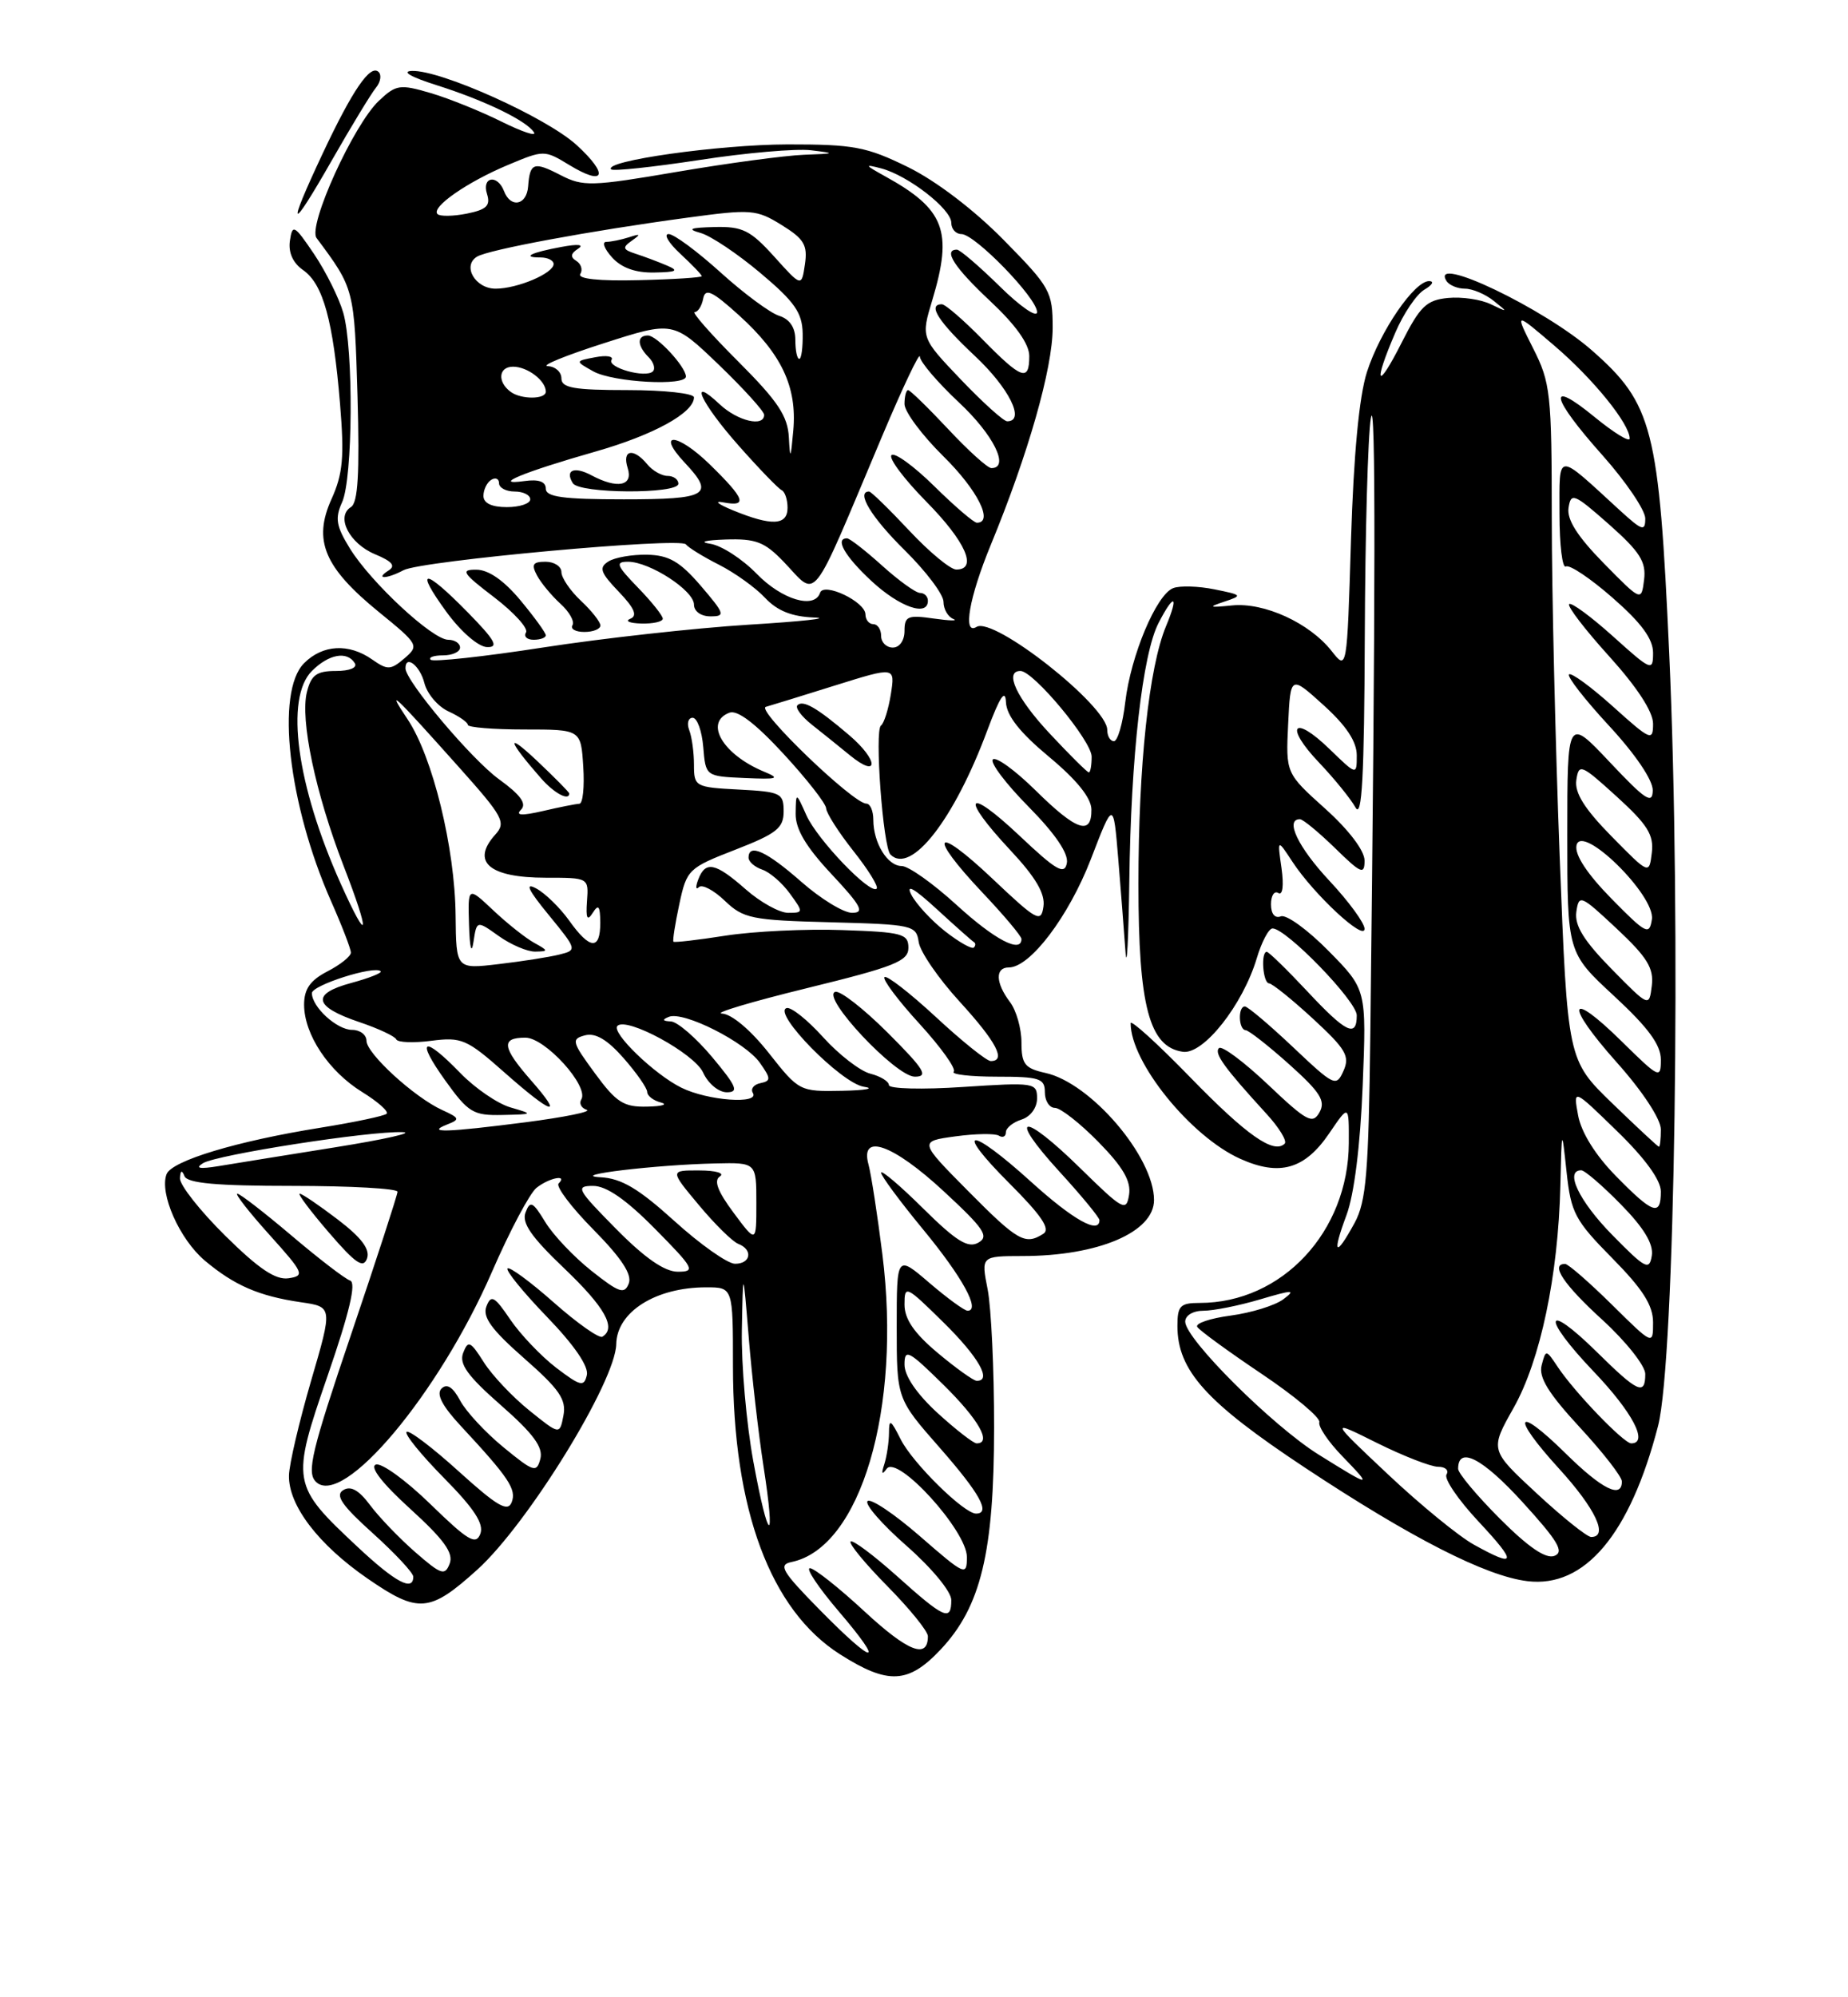 <?xml version="1.0" encoding="UTF-8" standalone="no"?>
<!DOCTYPE svg PUBLIC "-//W3C//DTD SVG 1.1//EN" "http://www.w3.org/Graphics/SVG/1.1/DTD/svg11.dtd" >
<svg xmlns="http://www.w3.org/2000/svg" xmlns:xlink="http://www.w3.org/1999/xlink" version="1.1" viewBox="0 0 237 256">
 <g >
 <path fill="currentColor"
d=" M 120.62 211.44 C 125.80 205.95 127.48 198.98 127.49 183.00 C 127.50 175.57 127.12 167.59 126.66 165.25 C 125.82 161.00 125.82 161.00 131.16 160.99 C 140.85 160.98 148.00 157.93 148.00 153.81 C 148.00 148.28 139.89 138.79 134.07 137.52 C 131.42 136.93 131.00 136.40 131.00 133.61 C 131.00 131.84 130.34 129.51 129.53 128.44 C 127.67 125.98 127.60 124.00 129.38 124.00 C 132.11 124.00 137.05 117.48 139.90 110.12 C 142.79 102.61 142.79 102.61 143.41 110.06 C 143.75 114.15 144.16 119.53 144.34 122.00 C 144.51 124.47 144.73 120.41 144.83 112.97 C 145.03 96.98 146.52 83.83 148.58 79.85 C 150.58 75.97 151.22 76.24 149.54 80.26 C 147.35 85.50 146.00 98.09 146.00 113.32 C 146.00 128.98 147.39 134.20 151.70 134.81 C 154.34 135.19 159.38 128.81 161.17 122.84 C 161.80 120.73 162.71 119.00 163.20 119.00 C 164.96 119.00 174.00 128.32 174.00 130.14 C 174.00 133.05 172.63 132.39 167.60 127.00 C 165.02 124.25 162.71 122.00 162.46 122.00 C 161.67 122.00 161.96 126.00 162.75 126.04 C 163.16 126.06 165.70 128.10 168.39 130.58 C 172.60 134.46 173.14 135.37 172.30 137.25 C 171.37 139.34 171.12 139.22 165.82 134.21 C 162.79 131.35 160.01 129.00 159.65 129.00 C 158.74 129.00 158.83 131.99 159.75 132.04 C 160.16 132.07 162.69 134.05 165.36 136.44 C 169.33 140.00 170.03 141.12 169.22 142.57 C 168.34 144.14 167.60 143.74 162.61 139.01 C 159.51 136.08 156.69 133.98 156.33 134.34 C 155.67 135.00 157.02 136.86 162.40 142.74 C 164.03 144.51 165.09 146.24 164.76 146.58 C 163.37 147.97 159.88 145.52 152.66 138.10 C 148.45 133.77 145.00 130.64 145.00 131.15 C 145.00 136.15 152.68 145.65 159.04 148.52 C 164.10 150.80 167.33 149.88 170.47 145.26 C 173.00 141.54 173.00 141.54 172.98 146.52 C 172.93 157.88 164.41 167.00 153.85 167.00 C 151.36 167.00 151.00 167.37 151.00 169.94 C 151.00 175.65 154.66 179.71 167.35 188.11 C 181.00 197.14 190.56 202.02 195.88 202.66 C 203.24 203.56 209.04 196.67 212.64 182.77 C 214.81 174.34 215.63 118.12 214.07 83.73 C 212.76 54.89 211.97 51.78 204.18 44.93 C 198.07 39.55 183.34 32.51 185.50 36.00 C 185.84 36.55 186.91 37.00 187.87 37.00 C 188.83 37.00 190.49 37.70 191.56 38.56 C 193.42 40.04 193.40 40.06 191.20 39.00 C 189.94 38.38 187.47 38.02 185.70 38.19 C 182.94 38.46 182.12 39.25 179.75 43.93 C 176.60 50.16 176.06 49.35 178.93 42.67 C 179.98 40.20 181.67 37.71 182.68 37.12 C 183.68 36.54 183.96 36.05 183.30 36.03 C 181.41 35.98 176.98 42.45 175.30 47.70 C 174.30 50.84 173.60 58.29 173.26 69.22 C 172.75 85.95 172.75 85.95 170.78 83.45 C 167.95 79.85 162.13 77.18 158.00 77.60 C 155.04 77.90 154.89 77.82 157.00 77.12 C 159.39 76.33 159.33 76.26 155.76 75.54 C 153.70 75.12 151.31 75.05 150.46 75.38 C 148.30 76.21 145.02 84.00 144.31 90.00 C 143.99 92.75 143.33 95.00 142.86 95.00 C 142.39 95.00 142.00 94.35 142.00 93.55 C 142.00 90.46 127.44 78.99 125.24 80.35 C 123.43 81.47 124.28 76.60 127.06 69.85 C 131.87 58.19 135.00 47.21 135.00 42.02 C 135.00 37.37 134.70 36.83 128.70 30.74 C 124.91 26.89 120.02 23.17 116.45 21.42 C 111.13 18.81 109.49 18.50 101.00 18.51 C 92.22 18.53 77.30 20.63 78.38 21.71 C 78.63 21.96 83.72 21.42 89.68 20.51 C 95.64 19.59 102.08 19.03 104.01 19.26 C 107.24 19.65 107.17 19.69 103.11 19.84 C 100.70 19.93 93.38 20.91 86.86 22.02 C 75.86 23.90 74.77 23.93 71.90 22.45 C 68.46 20.67 67.96 20.84 67.73 23.89 C 67.55 26.32 65.49 26.72 64.64 24.50 C 63.80 22.30 61.75 22.65 62.46 24.87 C 62.93 26.36 62.40 26.87 59.87 27.38 C 58.11 27.73 56.42 27.75 56.11 27.44 C 55.24 26.58 59.89 23.34 65.15 21.14 C 69.75 19.21 69.82 19.21 73.01 21.15 C 77.58 23.93 78.14 22.43 73.96 18.60 C 70.09 15.06 56.51 8.95 52.82 9.09 C 51.43 9.15 52.71 9.88 56.00 10.92 C 62.19 12.88 67.57 15.49 68.49 16.98 C 68.82 17.52 66.94 16.89 64.30 15.58 C 61.66 14.27 57.58 12.62 55.24 11.93 C 51.29 10.77 50.80 10.84 48.61 12.90 C 45.35 15.95 39.44 28.96 40.60 30.51 C 45.45 37.02 45.44 37.00 45.85 50.79 C 46.13 60.69 45.91 64.43 45.01 64.99 C 43.03 66.22 44.80 69.67 48.10 71.04 C 50.31 71.96 50.78 72.53 49.82 73.13 C 48.03 74.27 49.60 74.23 51.76 73.08 C 54.05 71.87 87.25 68.84 87.96 69.77 C 88.26 70.17 90.16 71.35 92.20 72.38 C 94.23 73.41 96.90 75.32 98.12 76.63 C 99.69 78.30 101.56 79.04 104.42 79.15 C 106.67 79.23 102.88 79.65 96.00 80.07 C 89.12 80.50 77.27 81.81 69.65 82.99 C 62.03 84.17 55.54 84.87 55.23 84.56 C 54.92 84.25 55.64 84.00 56.83 84.00 C 58.02 84.00 59.00 83.55 59.00 83.00 C 59.00 82.45 58.31 82.00 57.48 82.00 C 55.47 82.00 47.58 74.67 44.88 70.31 C 43.11 67.44 42.94 66.43 43.87 64.38 C 45.26 61.34 45.36 44.74 44.02 40.08 C 43.48 38.20 41.80 34.83 40.29 32.58 C 37.74 28.81 37.50 28.68 37.18 30.85 C 36.96 32.36 37.56 33.71 38.89 34.63 C 41.44 36.42 42.73 41.10 43.61 51.77 C 44.17 58.57 43.98 60.73 42.51 63.98 C 40.12 69.27 41.58 72.73 48.56 78.42 C 53.69 82.59 53.77 82.75 51.87 84.38 C 50.10 85.89 49.70 85.91 47.73 84.53 C 44.74 82.43 41.39 82.61 39.00 85.00 C 35.33 88.67 36.97 103.09 42.46 115.51 C 43.86 118.67 45.00 121.63 45.00 122.10 C 45.00 122.57 43.65 123.65 42.00 124.50 C 39.78 125.65 39.00 126.76 39.00 128.78 C 39.01 132.59 42.14 137.31 46.45 139.97 C 48.46 141.21 49.87 142.46 49.59 142.75 C 49.30 143.03 45.48 143.84 41.11 144.54 C 30.36 146.26 22.02 148.78 21.36 150.50 C 20.42 152.96 23.02 158.83 26.26 161.57 C 30.06 164.76 33.20 166.12 38.58 166.91 C 42.67 167.50 42.67 167.50 39.89 177.00 C 38.37 182.22 37.09 187.67 37.06 189.10 C 36.97 192.93 40.83 197.99 47.17 202.35 C 53.66 206.82 55.11 206.70 61.22 201.18 C 67.69 195.33 78.95 177.07 79.03 172.28 C 79.11 168.14 84.09 165.00 90.57 165.00 C 94.00 165.00 94.00 165.00 94.00 175.05 C 94.00 193.48 98.79 206.37 107.75 212.05 C 113.89 215.95 116.49 215.82 120.62 211.44 Z  M 60.00 78.50 C 54.37 72.76 53.10 72.73 57.26 78.44 C 59.12 80.98 61.34 82.90 62.46 82.94 C 64.01 82.99 63.51 82.08 60.00 78.50 Z  M 70.00 81.43 C 70.00 81.12 68.54 79.10 66.75 76.95 C 64.64 74.41 62.66 73.03 61.11 73.02 C 59.01 73.00 59.30 73.45 63.38 76.56 C 65.94 78.52 67.78 80.55 67.46 81.06 C 67.14 81.58 67.58 82.00 68.44 82.00 C 69.30 82.00 70.00 81.74 70.00 81.43 Z  M 77.00 80.17 C 77.00 79.72 75.88 78.29 74.50 77.00 C 73.12 75.71 72.00 74.05 72.00 73.33 C 72.00 72.60 71.08 72.00 69.96 72.00 C 68.33 72.00 68.12 72.35 68.87 73.76 C 69.39 74.73 70.75 76.36 71.88 77.39 C 73.02 78.42 73.71 79.66 73.42 80.13 C 73.12 80.61 73.81 81.00 74.94 81.00 C 76.07 81.00 77.00 80.63 77.00 80.17 Z  M 85.00 79.30 C 85.00 78.91 83.56 77.11 81.80 75.30 C 79.05 72.46 78.88 72.00 80.55 72.00 C 83.33 72.01 89.00 75.69 89.00 77.49 C 89.00 78.36 89.89 79.00 91.12 79.00 C 93.06 79.00 92.95 78.68 89.87 75.08 C 87.19 71.97 85.79 71.16 83.00 71.10 C 81.08 71.06 78.83 71.45 78.02 71.97 C 76.78 72.75 76.99 73.38 79.35 75.84 C 81.38 77.96 81.79 78.93 80.83 79.31 C 80.10 79.60 80.74 79.88 82.25 79.92 C 83.76 79.96 85.00 79.68 85.00 79.30 Z  M 48.20 11.26 C 48.80 10.54 48.96 9.63 48.56 9.23 C 47.51 8.18 45.23 11.50 41.38 19.68 C 36.70 29.64 37.17 29.98 42.57 20.53 C 45.07 16.15 47.61 11.98 48.20 11.26 Z  M 105.10 206.31 C 100.28 201.41 99.78 200.56 101.50 200.21 C 110.37 198.39 115.65 180.55 113.16 160.75 C 112.52 155.66 111.72 150.49 111.38 149.25 C 110.26 145.15 114.52 146.66 121.01 152.67 C 126.22 157.49 126.89 158.48 125.46 159.28 C 124.14 160.02 122.64 159.09 118.39 154.89 C 115.43 151.96 113.00 149.90 113.00 150.31 C 113.00 150.72 115.43 154.00 118.40 157.60 C 123.44 163.71 125.79 168.00 124.09 168.00 C 123.69 168.00 121.48 166.39 119.18 164.42 C 115.00 160.84 115.00 160.84 115.00 170.06 C 115.00 179.28 115.00 179.28 120.50 185.54 C 125.68 191.44 127.09 194.00 125.17 194.00 C 123.62 194.00 117.04 187.52 115.52 184.50 C 114.23 181.93 114.01 181.81 114.01 183.67 C 114.00 184.86 113.73 186.66 113.41 187.67 C 113.00 188.91 113.10 189.10 113.71 188.26 C 115.06 186.39 124.00 196.20 124.00 199.56 C 124.00 202.04 123.77 201.94 117.99 196.91 C 114.69 194.04 111.66 192.01 111.26 192.40 C 110.87 192.80 113.12 195.38 116.27 198.14 C 119.50 200.98 122.00 204.00 122.00 205.08 C 122.00 207.86 121.12 207.47 115.03 202.01 C 112.02 199.32 109.34 197.32 109.09 197.58 C 108.83 197.84 110.95 200.41 113.81 203.31 C 116.66 206.20 119.00 209.08 119.00 209.72 C 119.00 212.70 116.45 211.70 110.91 206.58 C 107.60 203.51 104.43 201.00 103.87 201.00 C 103.30 201.00 104.96 203.47 107.54 206.50 C 113.67 213.67 112.23 213.56 105.10 206.31 Z  M 45.87 198.28 C 37.37 190.33 37.31 189.98 42.03 176.29 C 44.82 168.21 45.72 164.41 44.90 164.13 C 44.25 163.92 40.87 161.32 37.39 158.37 C 33.91 155.42 30.78 153.00 30.44 153.00 C 30.09 153.00 31.94 155.36 34.54 158.25 C 38.97 163.17 39.13 163.52 37.00 163.84 C 35.34 164.08 33.18 162.63 28.87 158.37 C 25.64 155.18 23.04 151.87 23.08 151.03 C 23.13 150.00 23.32 149.91 23.66 150.75 C 24.03 151.66 27.79 152.00 37.58 152.00 C 44.96 152.00 50.99 152.34 50.98 152.75 C 50.97 153.16 48.30 161.38 45.04 171.00 C 39.97 185.96 39.31 188.70 40.50 189.91 C 43.93 193.38 56.29 178.66 63.10 163.00 C 65.37 157.78 67.94 152.94 68.80 152.25 C 70.44 150.95 72.86 150.48 71.64 151.69 C 71.26 152.07 73.27 154.74 76.11 157.61 C 79.70 161.25 81.08 163.35 80.64 164.50 C 80.09 165.93 79.42 165.71 75.87 162.90 C 73.60 161.10 70.92 158.28 69.92 156.62 C 68.33 154.01 67.99 153.85 67.40 155.40 C 66.88 156.74 68.14 158.55 72.36 162.57 C 77.60 167.57 79.08 170.23 77.25 171.33 C 76.84 171.58 74.04 169.61 71.03 166.95 C 68.02 164.29 65.34 162.32 65.09 162.58 C 64.83 162.84 67.10 165.63 70.14 168.78 C 73.64 172.40 75.52 175.14 75.26 176.25 C 74.90 177.79 74.45 177.68 71.33 175.31 C 69.40 173.83 66.75 171.05 65.44 169.13 C 63.41 166.13 62.98 165.90 62.38 167.45 C 61.86 168.81 63.03 170.42 67.21 174.09 C 71.74 178.06 72.65 179.38 72.26 181.43 C 71.78 183.92 71.78 183.92 67.88 180.78 C 65.73 179.05 63.10 176.27 62.04 174.59 C 60.33 171.89 60.03 171.76 59.40 173.40 C 58.85 174.82 59.96 176.36 64.25 180.12 C 68.40 183.76 69.68 185.50 69.30 186.98 C 68.82 188.80 68.46 188.69 64.58 185.51 C 62.26 183.61 59.76 180.92 59.01 179.51 C 58.08 177.77 57.31 177.29 56.62 177.98 C 55.92 178.68 56.71 180.20 59.08 182.75 C 65.27 189.41 66.26 190.89 65.62 192.55 C 65.12 193.84 63.77 193.06 58.83 188.59 C 55.44 185.52 52.43 183.24 52.14 183.53 C 51.85 183.81 54.02 186.48 56.95 189.45 C 60.83 193.38 62.09 195.32 61.60 196.60 C 61.03 198.08 60.02 197.48 55.21 192.80 C 52.07 189.74 48.91 187.45 48.20 187.72 C 47.38 188.02 49.04 190.15 52.63 193.41 C 56.94 197.33 58.19 199.06 57.67 200.41 C 57.06 202.00 56.59 201.85 53.24 198.93 C 51.18 197.13 48.58 194.42 47.45 192.90 C 46.02 190.98 44.97 190.40 44.01 191.00 C 42.95 191.65 43.85 192.96 47.81 196.52 C 50.66 199.09 53.00 201.59 53.00 202.09 C 53.00 204.03 50.71 202.81 45.87 198.28 Z  M 43.32 156.31 C 40.93 154.49 38.74 153.00 38.44 153.00 C 38.14 153.00 39.82 155.24 42.19 157.99 C 45.60 161.95 46.60 162.63 47.07 161.30 C 47.48 160.12 46.36 158.63 43.32 156.31 Z  M 189.00 197.97 C 187.07 196.90 182.12 192.85 178.00 188.97 C 170.50 181.91 170.50 181.91 176.62 184.96 C 179.99 186.63 183.51 188.00 184.43 188.00 C 185.36 188.00 185.84 188.44 185.51 188.99 C 185.17 189.53 187.01 192.23 189.59 194.99 C 194.63 200.38 194.50 201.02 189.00 197.97 Z  M 192.37 194.67 C 189.42 191.72 187.00 188.83 187.00 188.26 C 187.00 185.29 190.13 186.90 195.25 192.52 C 199.82 197.53 200.64 198.92 199.35 199.42 C 198.25 199.84 196.03 198.33 192.37 194.67 Z  M 197.09 191.42 C 191.07 185.85 191.07 185.85 194.11 180.46 C 197.55 174.36 199.83 163.55 200.11 152.00 C 200.29 144.50 200.29 144.50 200.91 150.23 C 201.47 155.45 201.98 156.42 206.76 161.26 C 210.68 165.23 212.00 167.30 212.00 169.50 C 212.00 172.43 212.00 172.43 206.72 167.22 C 203.81 164.35 201.11 162.00 200.72 162.00 C 198.77 162.00 200.52 164.63 205.50 169.17 C 208.53 171.94 211.00 175.06 211.00 176.10 C 211.00 178.91 210.06 178.49 204.81 173.31 C 198.01 166.62 197.65 168.74 204.38 175.79 C 209.39 181.04 211.46 185.00 209.20 185.00 C 208.24 185.00 201.91 178.42 199.78 175.21 C 198.27 172.95 198.25 172.94 197.71 174.99 C 197.31 176.53 198.57 178.58 202.58 182.92 C 205.56 186.14 208.00 189.27 208.00 189.88 C 208.00 192.15 205.45 190.88 200.81 186.31 C 194.34 179.94 193.70 181.41 199.96 188.26 C 204.62 193.37 206.33 197.00 204.06 197.00 C 203.54 197.00 200.40 194.49 197.09 191.42 Z  M 96.61 187.30 C 95.72 182.46 95.06 174.90 95.14 170.50 C 95.29 162.50 95.29 162.50 96.03 171.50 C 96.43 176.45 97.28 183.82 97.91 187.89 C 99.53 198.32 98.55 197.88 96.61 187.30 Z  M 169.11 186.44 C 163.19 182.75 152.00 171.61 152.00 169.40 C 152.00 168.60 153.00 168.00 154.34 168.00 C 155.63 168.00 158.89 167.35 161.59 166.55 C 165.85 165.29 166.24 165.29 164.57 166.54 C 163.51 167.33 160.49 168.26 157.84 168.62 C 155.20 168.97 153.27 169.62 153.54 170.07 C 153.82 170.52 157.53 173.22 161.77 176.07 C 166.02 178.92 169.36 181.72 169.20 182.28 C 169.03 182.84 170.36 184.81 172.15 186.65 C 176.07 190.70 175.93 190.69 169.11 186.44 Z  M 120.25 181.12 C 117.58 178.67 116.00 176.37 116.00 174.90 C 116.00 172.81 116.51 173.08 121.00 177.50 C 125.52 181.95 127.25 185.00 125.25 185.00 C 124.84 185.00 122.59 183.25 120.25 181.12 Z  M 120.25 173.40 C 117.23 170.87 116.00 169.07 116.00 167.20 C 116.00 164.67 116.18 164.76 121.00 169.50 C 125.51 173.94 127.27 177.03 125.25 176.98 C 124.84 176.97 122.59 175.36 120.25 173.40 Z  M 79.00 157.50 C 73.98 152.42 73.76 152.00 76.07 152.00 C 77.77 152.00 80.30 153.75 84.00 157.50 C 89.02 162.58 89.24 163.00 86.93 163.00 C 85.23 163.00 82.70 161.25 79.00 157.50 Z  M 206.75 158.27 C 202.51 153.95 200.62 150.00 202.79 150.00 C 203.23 150.00 205.52 151.97 207.88 154.38 C 210.82 157.37 212.07 159.44 211.84 160.93 C 211.53 162.89 211.03 162.63 206.75 158.27 Z  M 86.50 156.51 C 81.88 152.33 79.69 151.03 77.00 150.89 C 72.71 150.65 84.07 149.29 91.75 149.12 C 97.00 149.00 97.00 149.00 97.00 154.18 C 97.00 159.36 97.00 159.36 94.08 155.44 C 92.03 152.69 91.51 151.30 92.33 150.78 C 92.97 150.37 91.79 150.02 89.70 150.02 C 85.90 150.00 85.90 150.00 89.63 154.46 C 91.68 156.92 93.95 159.15 94.68 159.43 C 96.60 160.17 96.29 162.00 94.25 161.98 C 93.29 161.96 89.80 159.50 86.50 156.51 Z  M 172.68 155.75 C 173.67 153.10 174.45 146.85 174.76 139.16 C 175.25 126.82 175.25 126.82 170.39 121.89 C 167.72 119.18 164.97 117.18 164.27 117.45 C 163.50 117.75 163.00 117.14 163.00 115.91 C 163.00 114.79 163.42 114.14 163.94 114.46 C 164.50 114.81 164.66 113.51 164.35 111.27 C 163.81 107.50 163.81 107.50 165.78 110.50 C 168.53 114.67 175.00 120.68 175.00 119.05 C 175.00 118.31 172.97 115.54 170.50 112.90 C 166.48 108.60 164.75 105.00 166.71 105.00 C 167.10 105.00 169.12 106.67 171.21 108.70 C 174.56 111.98 175.00 112.16 175.00 110.30 C 175.00 109.03 172.99 106.38 169.95 103.65 C 164.90 99.11 164.90 99.11 165.20 92.82 C 165.50 86.54 165.50 86.54 169.75 90.39 C 172.66 93.02 174.00 95.05 174.00 96.81 C 174.00 99.39 174.00 99.39 170.51 96.01 C 165.85 91.49 164.67 93.03 169.19 97.77 C 171.14 99.82 173.23 102.40 173.84 103.50 C 174.67 105.00 174.96 99.53 175.03 81.50 C 175.08 68.30 175.43 55.74 175.81 53.59 C 176.44 50.02 176.41 76.61 175.74 132.50 C 175.52 150.37 175.22 153.98 173.72 156.75 C 171.26 161.26 170.79 160.81 172.68 155.75 Z  M 124.15 152.65 C 117.85 146.29 117.85 146.29 122.53 145.65 C 125.10 145.30 127.61 145.26 128.10 145.56 C 128.60 145.87 129.00 145.67 129.00 145.13 C 129.00 144.58 129.90 143.85 131.00 143.50 C 132.16 143.13 133.00 141.99 133.00 140.78 C 133.00 138.77 132.66 138.72 123.50 139.32 C 118.28 139.67 114.00 139.56 114.00 139.08 C 114.00 138.61 112.93 137.95 111.63 137.62 C 110.32 137.29 107.60 135.19 105.57 132.95 C 103.55 130.71 101.43 129.02 100.87 129.21 C 99.03 129.82 107.90 138.85 110.78 139.29 C 112.28 139.51 111.03 139.75 108.00 139.81 C 102.55 139.92 102.46 139.87 98.59 134.96 C 96.25 132.00 93.83 129.97 92.59 129.91 C 91.44 129.87 96.35 128.40 103.50 126.65 C 114.73 123.90 116.50 123.20 116.50 121.48 C 116.50 119.68 115.71 119.47 108.03 119.21 C 103.37 119.04 96.64 119.37 93.08 119.92 C 89.51 120.48 86.49 120.83 86.37 120.70 C 86.24 120.58 86.58 118.41 87.12 115.89 C 88.07 111.45 88.28 111.25 94.30 108.91 C 99.60 106.85 100.50 106.14 100.50 104.00 C 100.50 101.66 100.14 101.48 94.75 101.20 C 89.16 100.91 89.00 100.82 89.00 98.03 C 89.00 96.45 88.73 94.45 88.39 93.58 C 88.06 92.71 88.26 92.00 88.83 92.00 C 89.41 92.00 90.02 93.69 90.19 95.75 C 90.50 99.50 90.50 99.50 95.50 99.72 C 99.74 99.91 100.12 99.79 98.02 98.92 C 92.71 96.73 90.27 92.60 93.54 91.35 C 94.56 90.95 96.88 92.72 100.49 96.63 C 103.47 99.86 105.93 103.00 105.95 103.61 C 105.98 104.22 107.55 106.68 109.45 109.08 C 111.35 111.47 112.69 113.64 112.43 113.90 C 111.62 114.71 104.82 107.62 103.42 104.50 C 102.08 101.50 102.08 101.50 102.04 104.29 C 102.01 106.27 103.36 108.54 106.64 112.04 C 110.45 116.11 110.92 117.00 109.28 117.00 C 108.18 117.00 105.24 115.20 102.74 113.00 C 98.30 109.10 96.00 108.05 96.00 109.93 C 96.00 110.45 96.79 111.13 97.75 111.46 C 98.71 111.78 100.31 113.16 101.30 114.53 C 103.05 116.93 103.04 117.00 101.08 117.00 C 99.97 117.00 97.53 115.65 95.65 114.00 C 91.74 110.56 90.48 110.30 89.55 112.72 C 89.19 113.67 89.22 114.11 89.63 113.71 C 90.03 113.30 91.53 114.09 92.95 115.45 C 95.33 117.73 96.39 117.95 106.52 118.21 C 117.04 118.49 117.51 118.59 117.82 120.74 C 117.99 121.98 120.36 125.42 123.07 128.38 C 127.80 133.56 129.08 136.00 127.06 136.00 C 126.54 136.00 123.37 133.46 120.03 130.36 C 116.68 127.26 113.71 124.96 113.43 125.24 C 113.15 125.52 115.17 128.22 117.93 131.23 C 120.69 134.25 122.66 137.01 122.31 137.36 C 121.95 137.71 124.44 138.00 127.83 138.00 C 133.33 138.00 134.00 138.22 134.00 140.00 C 134.00 141.10 134.58 142.00 135.29 142.00 C 136.00 142.00 138.52 143.97 140.88 146.38 C 144.02 149.58 145.07 151.39 144.80 153.13 C 144.45 155.34 144.04 155.12 138.54 149.73 C 131.07 142.40 129.08 142.74 135.88 150.18 C 138.70 153.26 141.00 156.05 141.00 156.39 C 141.00 158.24 137.63 156.36 132.26 151.50 C 124.29 144.28 122.18 144.40 129.44 151.66 C 133.59 155.81 134.75 157.54 133.80 158.14 C 131.47 159.62 130.53 159.09 124.15 152.65 Z  M 113.86 132.38 C 110.76 129.29 107.73 126.92 107.11 127.13 C 105.25 127.75 114.88 138.00 117.32 138.00 C 119.12 138.00 118.55 137.07 113.86 132.38 Z  M 207.23 150.73 C 204.62 148.08 202.80 145.16 202.39 142.98 C 201.75 139.50 201.75 139.50 207.37 144.97 C 210.97 148.46 213.00 151.26 213.00 152.72 C 213.00 155.94 212.00 155.60 207.23 150.73 Z  M 26.03 149.09 C 27.80 148.00 47.37 144.95 51.63 145.11 C 53.21 145.16 49.33 146.04 43.00 147.05 C 36.67 148.06 29.93 149.15 28.00 149.47 C 25.58 149.86 24.97 149.75 26.03 149.09 Z  M 206.76 141.41 C 201.03 135.86 201.03 135.86 200.02 109.68 C 199.47 95.28 199.01 75.81 199.01 66.42 C 199.00 50.43 198.85 49.04 196.62 44.65 C 194.25 39.95 194.25 39.95 199.37 44.33 C 204.33 48.57 209.00 54.33 209.00 56.21 C 209.00 56.72 206.97 55.47 204.50 53.45 C 198.34 48.40 198.84 50.88 205.50 58.34 C 208.52 61.73 210.99 65.38 211.00 66.45 C 211.00 68.16 210.62 68.04 207.75 65.42 C 199.47 57.83 200.00 57.80 200.00 65.90 C 200.00 69.87 200.37 72.89 200.82 72.61 C 201.28 72.33 203.98 74.14 206.82 76.63 C 210.49 79.83 212.00 81.89 212.00 83.67 C 212.00 86.08 211.79 86.00 206.86 81.56 C 204.03 79.02 201.50 77.16 201.24 77.43 C 200.97 77.70 203.28 80.71 206.38 84.13 C 209.95 88.08 212.00 91.22 212.00 92.76 C 212.00 95.04 211.69 94.91 206.86 90.56 C 204.03 88.02 201.50 86.17 201.22 86.44 C 200.95 86.72 203.26 89.68 206.36 93.03 C 209.73 96.67 211.99 100.00 211.96 101.31 C 211.93 103.14 211.03 102.55 206.46 97.70 C 201.00 91.91 201.00 91.91 201.00 107.01 C 201.00 122.11 201.00 122.11 207.00 127.66 C 211.38 131.71 213.00 133.92 213.00 135.82 C 213.00 138.32 212.80 138.22 208.02 133.52 C 201.06 126.66 200.59 128.60 207.37 136.20 C 210.66 139.88 212.99 143.44 213.00 144.75 C 213.00 145.99 212.89 146.99 212.75 146.98 C 212.61 146.97 209.92 144.46 206.76 141.41 Z  M 57.34 144.13 C 59.02 143.48 58.96 143.30 56.72 142.28 C 53.15 140.66 47.00 135.03 47.00 133.40 C 47.00 132.63 46.17 132.00 45.15 132.00 C 43.21 132.00 40.00 129.07 40.00 127.29 C 40.00 126.28 48.05 123.71 48.82 124.49 C 49.03 124.70 47.33 125.37 45.04 125.99 C 39.88 127.38 40.21 129.02 46.07 131.00 C 48.51 131.82 50.65 132.82 50.82 133.22 C 51.00 133.62 53.03 133.70 55.32 133.40 C 59.19 132.90 59.88 133.20 64.66 137.43 C 70.82 142.88 72.40 143.36 68.10 138.47 C 64.38 134.22 64.22 133.00 67.38 133.00 C 69.92 133.00 75.58 139.25 74.55 140.92 C 74.24 141.42 74.55 142.02 75.24 142.25 C 75.93 142.48 72.42 143.19 67.43 143.84 C 57.21 145.15 54.57 145.23 57.34 144.13 Z  M 65.47 141.94 C 63.81 141.46 60.91 139.47 59.03 137.53 C 54.26 132.61 53.25 133.12 57.11 138.50 C 60.06 142.61 60.69 142.99 64.42 142.91 C 68.43 142.82 68.45 142.81 65.47 141.94 Z  M 76.30 137.57 C 73.33 133.53 73.24 133.17 75.03 132.70 C 76.37 132.35 77.90 133.26 79.98 135.63 C 81.64 137.52 83.00 139.47 83.00 139.96 C 83.00 140.45 83.79 141.06 84.75 141.31 C 85.71 141.56 84.92 141.80 83.00 141.84 C 79.99 141.91 79.05 141.32 76.30 137.57 Z  M 87.38 139.41 C 83.91 137.70 78.35 132.32 79.18 131.49 C 80.37 130.30 89.06 135.03 90.17 137.47 C 90.81 138.88 92.16 140.00 93.21 140.00 C 94.79 140.00 94.47 139.25 91.34 135.50 C 89.27 133.03 86.88 130.96 86.04 130.92 C 84.96 130.87 84.88 130.69 85.78 130.33 C 87.67 129.57 95.58 133.57 97.45 136.22 C 98.88 138.25 98.89 138.54 97.52 138.83 C 96.67 139.00 96.23 139.57 96.55 140.08 C 97.47 141.57 90.77 141.09 87.38 139.41 Z  M 206.66 124.18 C 203.11 120.56 201.92 118.63 202.16 116.88 C 202.49 114.60 202.70 114.69 207.34 119.03 C 211.24 122.68 212.11 124.09 211.84 126.33 C 211.50 129.10 211.50 129.10 206.66 124.18 Z  M 58.43 117.36 C 58.35 108.68 55.50 97.04 52.29 92.22 C 49.46 87.98 50.30 88.76 58.91 98.39 C 64.53 104.68 64.93 105.42 63.53 106.96 C 60.36 110.47 62.74 112.50 70.00 112.50 C 75.49 112.50 75.50 112.50 75.28 115.50 C 75.12 117.73 75.31 118.12 76.02 117.00 C 76.75 115.84 76.97 116.12 76.98 118.25 C 77.00 121.82 75.66 121.74 73.00 118.00 C 71.82 116.35 69.92 114.49 68.76 113.87 C 67.27 113.07 67.73 114.06 70.36 117.26 C 74.02 121.73 74.03 121.78 71.73 122.35 C 70.46 122.67 66.96 123.22 63.96 123.57 C 58.50 124.22 58.50 124.22 58.43 117.36 Z  M 63.97 119.98 C 65.53 121.09 67.64 121.99 68.65 121.97 C 70.36 121.94 70.35 121.86 68.50 120.84 C 67.40 120.23 65.04 118.36 63.25 116.67 C 60.00 113.61 60.00 113.61 60.15 118.55 C 60.24 121.51 60.47 122.38 60.72 120.73 C 61.14 117.96 61.14 117.96 63.97 119.98 Z  M 121.21 119.37 C 119.44 117.98 117.49 115.87 116.87 114.67 C 116.14 113.24 117.25 113.87 120.11 116.50 C 122.51 118.70 124.66 120.61 124.90 120.75 C 125.14 120.89 125.13 121.20 124.89 121.45 C 124.64 121.69 122.99 120.76 121.21 119.37 Z  M 122.69 116.00 C 119.68 113.25 116.51 111.00 115.64 111.00 C 113.82 111.00 112.00 108.04 112.00 105.07 C 112.00 103.93 111.60 103.00 111.10 103.00 C 109.41 103.00 96.91 90.97 98.21 90.60 C 98.92 90.40 102.94 89.16 107.15 87.84 C 114.80 85.45 114.80 85.45 114.25 88.97 C 113.94 90.91 113.37 92.72 112.98 93.00 C 112.14 93.59 113.24 108.58 114.20 109.53 C 116.82 112.16 122.37 105.05 126.62 93.61 C 128.23 89.30 128.93 88.24 129.01 90.00 C 129.09 91.73 130.78 93.88 134.53 97.00 C 138.10 99.97 139.95 102.27 139.97 103.75 C 140.01 107.15 138.06 106.49 132.81 101.31 C 130.19 98.73 127.72 96.94 127.33 97.34 C 126.94 97.73 129.00 100.46 131.91 103.40 C 135.35 106.89 137.06 109.41 136.82 110.63 C 136.52 112.18 135.47 111.58 130.73 107.10 C 123.90 100.67 123.07 102.02 129.58 108.98 C 132.82 112.44 134.06 114.55 133.82 116.19 C 133.52 118.32 132.99 118.03 127.25 112.60 C 119.80 105.56 118.89 106.88 126.00 114.41 C 128.75 117.31 131.00 119.99 131.00 120.35 C 131.00 122.25 127.55 120.44 122.69 116.00 Z  M 108.93 94.25 C 104.78 90.71 102.99 89.68 102.27 90.39 C 101.95 90.71 102.78 91.82 104.10 92.87 C 105.42 93.91 107.62 95.68 109.00 96.81 C 112.74 99.86 112.68 97.45 108.93 94.25 Z  M 206.65 115.17 C 203.54 112.00 201.94 109.57 202.18 108.37 C 202.76 105.41 212.32 114.77 211.85 117.84 C 211.53 119.92 211.11 119.71 206.65 115.17 Z  M 43.69 113.25 C 38.04 100.65 36.52 89.48 40.00 86.00 C 42.17 83.83 44.52 83.41 45.50 85.00 C 45.86 85.58 44.85 86.00 43.08 86.00 C 40.61 86.00 39.91 86.51 39.36 88.70 C 38.47 92.24 40.46 101.67 44.05 110.95 C 47.53 119.91 47.31 121.31 43.69 113.25 Z  M 206.66 107.18 C 203.19 103.65 201.92 101.61 202.16 99.98 C 202.48 97.83 202.77 97.95 207.34 102.10 C 211.29 105.69 212.12 107.02 211.84 109.30 C 211.50 112.10 211.50 112.10 206.66 107.18 Z  M 66.82 103.78 C 67.58 103.02 66.77 101.89 64.01 99.89 C 60.49 97.35 52.00 87.28 52.00 85.66 C 52.00 83.87 53.86 85.32 54.42 87.53 C 54.77 88.93 56.17 90.57 57.53 91.19 C 58.89 91.81 60.00 92.59 60.00 92.91 C 60.00 93.23 63.26 93.50 67.25 93.50 C 74.50 93.50 74.50 93.50 74.80 98.25 C 74.97 100.86 74.75 103.01 74.30 103.02 C 73.86 103.04 71.76 103.45 69.63 103.95 C 66.88 104.58 66.07 104.53 66.82 103.78 Z  M 73.00 101.70 C 73.00 101.54 71.11 99.63 68.80 97.45 C 64.81 93.70 65.10 94.87 69.38 99.75 C 71.06 101.67 73.00 102.71 73.00 101.70 Z  M 134.64 94.04 C 130.37 89.48 128.74 86.00 130.87 86.00 C 132.54 86.00 140.00 94.97 140.00 96.98 C 140.00 98.09 139.84 99.00 139.64 99.00 C 139.44 99.00 137.19 96.77 134.64 94.04 Z  M 113.00 81.50 C 113.00 80.67 112.55 80.00 112.00 80.00 C 111.45 80.00 111.00 79.44 110.99 78.75 C 110.98 77.12 105.64 74.58 105.17 75.98 C 104.46 78.12 100.26 76.86 97.05 73.55 C 95.21 71.66 92.54 69.92 91.10 69.70 C 89.59 69.47 90.41 69.24 93.06 69.15 C 96.93 69.02 98.06 69.46 100.50 72.00 C 104.94 76.63 103.75 78.14 113.09 56.00 C 115.76 49.67 117.96 45.04 117.97 45.71 C 117.99 46.38 120.25 49.02 123.00 51.60 C 127.44 55.75 129.53 60.00 127.14 60.00 C 126.66 60.00 124.17 57.75 121.60 55.00 C 119.02 52.25 116.71 50.00 116.46 50.00 C 116.21 50.00 116.00 50.80 116.00 51.79 C 116.00 52.77 118.25 55.79 121.00 58.50 C 125.36 62.79 127.48 67.00 125.28 67.00 C 124.89 67.00 122.43 64.89 119.81 62.31 C 117.19 59.73 114.72 57.94 114.33 58.34 C 113.94 58.73 115.95 61.41 118.81 64.31 C 123.84 69.41 125.43 73.00 122.64 73.00 C 121.89 73.00 119.17 70.75 116.60 68.00 C 114.02 65.25 111.71 63.00 111.46 63.00 C 109.74 63.00 111.75 66.31 116.00 70.50 C 118.75 73.21 121.00 76.19 121.00 77.13 C 121.00 78.07 121.56 79.05 122.25 79.33 C 122.94 79.60 121.81 79.57 119.75 79.28 C 116.42 78.80 116.00 78.98 116.00 80.87 C 116.00 82.10 115.36 83.00 114.50 83.00 C 113.67 83.00 113.00 82.33 113.00 81.50 Z  M 119.00 77.00 C 119.00 76.45 118.55 76.00 118.00 76.00 C 117.45 76.00 115.26 74.42 113.13 72.50 C 111.00 70.58 108.97 69.00 108.63 69.00 C 107.03 69.00 108.33 71.28 111.75 74.46 C 115.36 77.81 119.00 79.09 119.00 77.00 Z  M 205.66 72.18 C 202.30 68.75 200.93 66.60 201.16 65.09 C 201.47 63.09 201.86 63.25 206.35 67.21 C 210.32 70.73 211.13 72.00 210.85 74.30 C 210.50 77.10 210.50 77.10 205.66 72.18 Z  M 94.00 65.41 C 92.08 64.62 91.51 64.16 92.75 64.39 C 95.93 64.99 95.57 63.96 91.02 59.52 C 86.86 55.46 84.04 55.28 87.83 59.32 C 91.71 63.45 90.79 64.00 80.00 64.00 C 72.23 64.00 70.00 63.70 70.00 62.64 C 70.00 61.73 69.09 61.40 67.25 61.66 C 62.91 62.26 67.08 60.53 76.33 57.89 C 83.82 55.76 89.00 52.91 89.00 50.93 C 89.00 50.42 85.17 50.00 80.50 50.00 C 73.61 50.00 72.00 49.72 72.00 48.50 C 72.00 47.67 71.21 46.97 70.25 46.93 C 69.29 46.89 72.51 45.57 77.42 44.00 C 86.33 41.14 86.33 41.14 92.17 46.74 C 95.37 49.82 98.00 52.72 98.00 53.17 C 98.00 54.78 94.60 53.97 92.31 51.83 C 88.18 47.94 89.87 51.64 94.75 57.14 C 97.36 60.09 99.84 62.65 100.25 62.83 C 100.66 63.02 101.00 64.03 101.00 65.08 C 101.00 67.36 98.97 67.45 94.00 65.41 Z  M 87.00 62.00 C 87.00 61.45 86.38 61.00 85.62 61.00 C 84.86 61.00 83.68 60.33 83.00 59.50 C 81.22 57.35 79.75 57.65 80.50 60.00 C 81.23 62.29 79.18 62.70 75.85 60.92 C 73.64 59.74 72.42 60.25 73.46 61.93 C 74.30 63.29 87.00 63.35 87.00 62.00 Z  M 87.97 48.25 C 87.91 46.96 84.23 43.00 83.09 43.00 C 81.66 43.00 81.70 44.30 83.18 45.78 C 83.83 46.43 84.08 47.25 83.73 47.60 C 82.82 48.51 77.82 47.11 78.43 46.12 C 78.71 45.66 77.77 45.51 76.33 45.79 C 73.73 46.28 73.73 46.28 76.11 47.61 C 78.65 49.01 88.02 49.52 87.97 48.25 Z  M 62.00 63.56 C 62.00 62.77 62.45 61.84 63.00 61.50 C 63.55 61.16 64.00 61.36 64.00 61.94 C 64.00 62.52 64.90 63.00 66.00 63.00 C 67.10 63.00 68.00 63.45 68.00 64.00 C 68.00 64.55 66.65 65.00 65.00 65.00 C 63.05 65.00 62.00 64.49 62.00 63.56 Z  M 101.17 56.08 C 101.03 53.33 99.77 51.43 94.67 46.33 C 91.18 42.85 88.68 40.00 89.09 40.00 C 89.51 40.00 90.00 39.23 90.18 38.28 C 90.45 36.89 91.32 37.29 94.77 40.41 C 100.23 45.35 102.23 49.58 101.74 55.14 C 101.41 58.86 101.32 59.00 101.17 56.08 Z  M 123.22 48.64 C 118.11 43.28 118.11 43.28 119.56 38.48 C 122.23 29.61 121.17 26.82 113.50 22.59 C 110.88 21.14 110.81 21.01 113.00 21.58 C 116.44 22.48 122.00 26.79 122.00 28.55 C 122.00 29.35 122.58 30.00 123.29 30.00 C 125.03 30.00 133.00 38.21 133.00 40.00 C 133.00 40.78 130.85 39.30 128.22 36.71 C 125.58 34.12 123.11 32.00 122.72 32.00 C 120.91 32.00 122.40 34.30 127.00 38.60 C 130.27 41.66 132.00 44.09 132.00 45.64 C 132.00 48.97 131.03 48.62 126.00 43.50 C 123.57 41.02 121.23 39.00 120.79 39.00 C 118.91 39.00 120.34 41.23 125.00 45.60 C 129.42 49.73 131.54 54.00 129.17 54.00 C 128.71 54.00 126.04 51.59 123.22 48.64 Z  M 65.50 50.23 C 63.75 48.95 63.93 47.00 65.80 47.00 C 67.65 47.00 70.00 48.79 70.00 50.20 C 70.00 51.20 66.85 51.22 65.50 50.23 Z  M 102.00 43.57 C 102.00 41.98 101.28 40.90 99.90 40.47 C 98.75 40.10 95.37 37.60 92.39 34.90 C 89.41 32.21 86.43 30.00 85.75 30.00 C 85.07 30.00 85.75 31.14 87.26 32.54 C 88.77 33.94 90.00 35.22 90.00 35.40 C 90.00 35.57 86.36 35.81 81.91 35.91 C 76.80 36.04 74.04 35.74 74.42 35.12 C 74.76 34.58 74.53 33.83 73.91 33.44 C 73.11 32.95 73.18 32.50 74.14 31.88 C 74.97 31.34 74.13 31.25 72.00 31.65 C 68.07 32.37 66.82 33.00 69.33 33.00 C 70.25 33.00 71.00 33.38 71.00 33.84 C 71.00 35.03 66.35 37.00 63.56 37.00 C 60.95 37.00 59.25 34.08 61.17 32.90 C 62.60 32.01 75.70 29.58 88.16 27.90 C 96.33 26.79 97.01 26.84 100.24 28.84 C 103.12 30.62 103.59 31.41 103.23 33.87 C 102.80 36.79 102.80 36.79 99.29 32.89 C 96.23 29.51 95.23 29.01 91.63 29.10 C 88.48 29.18 88.06 29.36 89.85 29.86 C 91.15 30.22 94.61 32.54 97.54 35.01 C 101.92 38.69 102.89 40.08 102.94 42.75 C 102.97 44.54 102.78 46.00 102.50 46.00 C 102.22 46.00 102.00 44.91 102.00 43.57 Z  M 85.50 34.02 C 84.40 33.55 82.61 32.88 81.53 32.53 C 79.86 31.99 79.78 31.73 81.03 30.85 C 82.22 30.01 82.16 29.92 80.67 30.41 C 79.66 30.73 78.35 31.00 77.76 31.00 C 77.17 31.00 77.50 31.90 78.50 33.00 C 79.70 34.33 81.52 34.98 83.90 34.93 C 86.81 34.88 87.12 34.70 85.50 34.02 Z "/>
</g>
</svg>